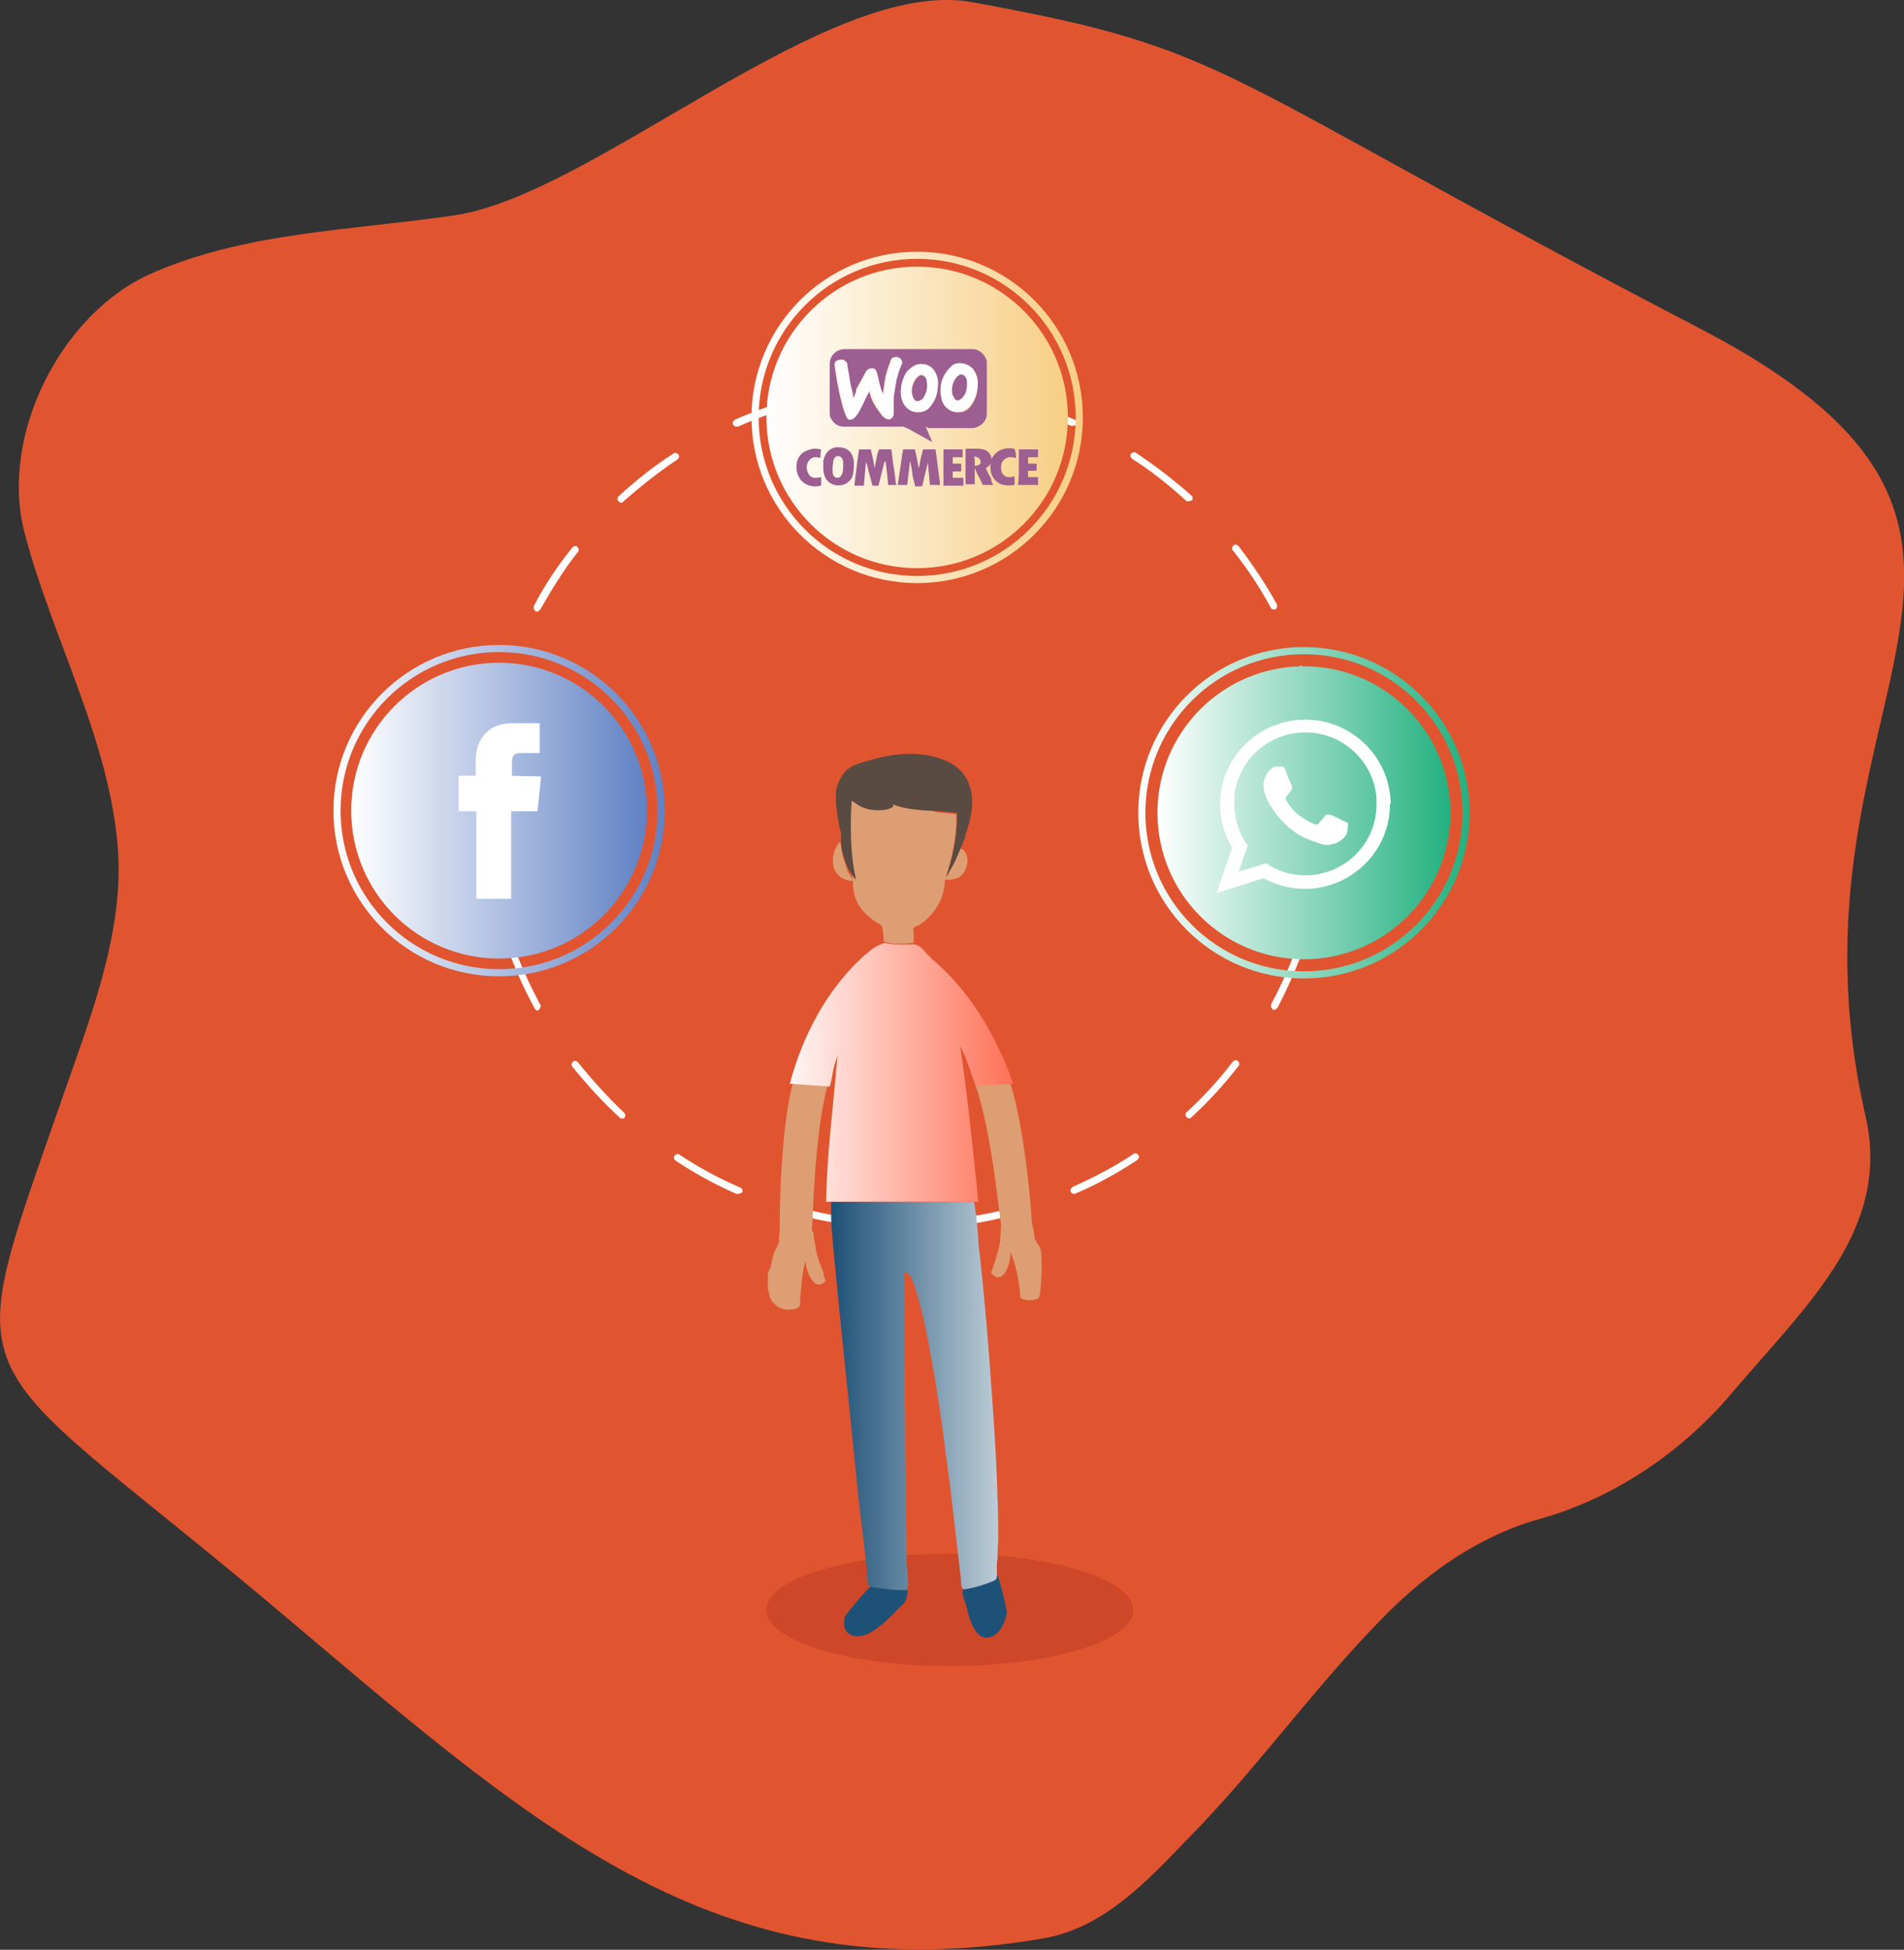 <?xml version="1.0" encoding="utf-8"?>
<!-- Generator: Adobe Illustrator 21.0.2, SVG Export Plug-In . SVG Version: 6.00 Build 0)  -->
<svg version="1.1" id="Layer_1" xmlns="http://www.w3.org/2000/svg" xmlns:xlink="http://www.w3.org/1999/xlink" x="0px" y="0px"
	 viewBox="0 0 267.8 274.2" style="enable-background:new 0 0 267.8 274.2;" xml:space="preserve">
<rect x="0" y="0" width="267.8" height="274.2" fill="#333333" stroke="none"/>
<style type="text/css">
	.st0{fill:#E05530;}
	.st1{opacity:0.5;fill:#BA3A20;enable-background:new    ;}
	.st2{fill:#FFFFFF;}
	.st3{fill:#DD9E73;}
	.st4{fill:none;stroke:url(#XMLID_4_);stroke-miterlimit:10;}
	.st5{fill:url(#XMLID_5_);}
	.st6{fill:none;stroke:url(#XMLID_6_);stroke-miterlimit:10;}
	.st7{fill:url(#XMLID_7_);}
	.st8{fill:none;stroke:url(#SVGID_1_);stroke-miterlimit:10;}
	.st9{fill:url(#SVGID_2_);}
	.st10{fill:#9D5E91;}
	.st11{fill:#FEFEFE;}
	.st12{fill:#1E5177;}
	.st13{fill:url(#SVGID_3_);}
	.st14{fill:#594A42;}
	.st15{fill:none;}
	.st16{fill:url(#SVGID_4_);}
</style>
<g>
	<path class="st0" d="M195.1,226.9c6-6,13.2-11,21.5-13.3c10-2.8,19.6-9,26.9-17.6c10.7-12.6,22.5-23.1,18.9-39
		c-13.5-58.9,33.2-81.4-23.3-110.8c-69.9-36.4-65-39.1-102.4-45.9c-20.3-3.7-53.2,27.2-72.9,30c-14.2,2.1-29.3,2.3-42.6,8.2
		C8.6,44.1-0.2,61.3,3.5,75.1c3.9,14.8,12,29.1,13.1,44.5c0.8,11.9-4.1,24-7.9,35c-15.1,43.4-14.2,34,32.7,73.8
		c35.5,30,60.5,51.9,105.3,44.2c9.4-1.6,15.8-9.4,22.2-15.9C178,247.1,185.8,236.2,195.1,226.9z"/>
	<ellipse class="st1" cx="133.6" cy="226.4" rx="25.8" ry="7.9"/>
	<g>
		<path class="st2" d="M122.6,172.6C122.6,172.6,122.5,172.6,122.6,172.6c-3.3-0.3-6.6-0.8-9.7-1.6c-0.3-0.1-0.4-0.3-0.4-0.6
			c0.1-0.3,0.3-0.4,0.6-0.4c3.1,0.8,6.3,1.3,9.5,1.6c0.3,0,0.5,0.3,0.5,0.5C123,172.4,122.8,172.6,122.6,172.6z M132.3,172.6
			c-0.3,0-0.5-0.2-0.5-0.5s0.2-0.5,0.5-0.5c3.2-0.3,6.4-0.8,9.5-1.6c0.3-0.1,0.5,0.1,0.6,0.4c0.1,0.3-0.1,0.5-0.4,0.6
			C138.8,171.8,135.6,172.4,132.3,172.6L132.3,172.6z M103.8,167.9c-0.1,0-0.1,0-0.2,0c-3-1.3-5.9-2.9-8.6-4.7
			c-0.2-0.2-0.3-0.5-0.1-0.7c0.2-0.2,0.5-0.3,0.7-0.1c2.7,1.8,5.5,3.3,8.5,4.6c0.3,0.1,0.4,0.4,0.3,0.7
			C104.1,167.8,104,167.9,103.8,167.9z M151.1,167.9c-0.2,0-0.4-0.1-0.5-0.3c-0.1-0.3,0-0.5,0.3-0.7c2.9-1.3,5.8-2.8,8.5-4.6
			c0.2-0.2,0.5-0.1,0.7,0.1c0.2,0.2,0.1,0.5-0.1,0.7c-2.7,1.8-5.6,3.4-8.6,4.7C151.2,167.9,151.1,167.9,151.1,167.9z M87.5,157.3
			c-0.1,0-0.2,0-0.3-0.1c-2.4-2.2-4.6-4.6-6.7-7.2c-0.2-0.2-0.1-0.5,0.1-0.7s0.5-0.1,0.7,0.1c2,2.5,4.2,4.9,6.5,7.1
			c0.2,0.2,0.2,0.5,0,0.7C87.8,157.3,87.7,157.3,87.5,157.3z M167.3,157.3c-0.1,0-0.3-0.1-0.4-0.2c-0.2-0.2-0.2-0.5,0-0.7
			c2.4-2.2,4.6-4.6,6.5-7.1c0.2-0.2,0.5-0.3,0.7-0.1s0.3,0.5,0.1,0.7c-2,2.6-4.2,5-6.6,7.2C167.5,157.2,167.4,157.3,167.3,157.3z
			 M75.6,142.1c-0.2,0-0.3-0.1-0.4-0.3c-1.6-2.9-2.9-5.9-4-9c-0.1-0.3,0-0.5,0.3-0.6s0.5,0,0.6,0.3c1,3,2.4,6,3.9,8.8
			c0.1,0.2,0,0.5-0.2,0.7C75.8,142,75.7,142.1,75.6,142.1z M179.2,142c-0.1,0-0.2,0-0.2-0.1c-0.2-0.1-0.3-0.4-0.2-0.7
			c1.5-2.8,2.8-5.8,3.9-8.8c0.1-0.3,0.4-0.4,0.6-0.3c0.3,0.1,0.4,0.4,0.3,0.6c-1.1,3.1-2.4,6.1-3.9,9
			C179.5,141.9,179.4,142,179.2,142z M69.3,123.7c-0.2,0-0.5-0.2-0.5-0.4c-0.5-3.2-0.8-6.5-0.8-9.8c0-0.3,0.2-0.5,0.5-0.5
			s0.5,0.2,0.5,0.5c0,3.2,0.3,6.5,0.8,9.6C69.8,123.4,69.6,123.7,69.3,123.7L69.3,123.7z M185.5,123.6
			C185.4,123.6,185.4,123.6,185.5,123.6c-0.4-0.1-0.5-0.3-0.5-0.6c0.5-3.2,0.8-6.4,0.8-9.6v-0.2c0-0.3,0.2-0.5,0.5-0.5
			s0.5,0.2,0.5,0.5v0.2c0,3.3-0.3,6.6-0.8,9.8C185.9,123.5,185.7,123.6,185.5,123.6z M69.2,104.4L69.2,104.4
			c-0.4-0.1-0.5-0.3-0.5-0.6c0.5-3.2,1.3-6.4,2.4-9.5c0.1-0.3,0.4-0.4,0.6-0.3c0.3,0.1,0.4,0.4,0.3,0.6c-1,3-1.8,6.2-2.3,9.4
			C69.7,104.2,69.5,104.4,69.2,104.4z M185.4,104c-0.2,0-0.5-0.2-0.5-0.4c-0.5-3.2-1.3-6.3-2.4-9.3c-0.1-0.3,0-0.5,0.3-0.6
			s0.5,0,0.6,0.3c1.1,3.1,1.9,6.3,2.4,9.5C186,103.7,185.8,104,185.4,104C185.5,104,185.5,104,185.4,104z M75.5,86
			c-0.1,0-0.2,0-0.2-0.1c-0.2-0.1-0.3-0.4-0.2-0.7c1.5-2.9,3.3-5.6,5.4-8.2c0.2-0.2,0.5-0.3,0.7-0.1c0.2,0.2,0.3,0.5,0.1,0.7
			c-2,2.5-3.7,5.3-5.3,8.1C75.8,85.9,75.7,86,75.5,86z M179.1,85.7c-0.2,0-0.3-0.1-0.4-0.3c-1.5-2.8-3.3-5.5-5.3-8
			c-0.2-0.2-0.1-0.5,0.1-0.7c0.2-0.2,0.5-0.1,0.7,0.1c2,2.6,3.8,5.3,5.4,8.2c0.1,0.2,0,0.5-0.2,0.7
			C179.2,85.7,179.2,85.7,179.1,85.7z M87.4,70.7c-0.1,0-0.3-0.1-0.4-0.2c-0.2-0.2-0.2-0.5,0-0.7c2.4-2.2,5-4.3,7.7-6
			c0.2-0.2,0.5-0.1,0.7,0.1s0.1,0.5-0.1,0.7c-2.7,1.8-5.2,3.8-7.6,5.9C87.6,70.7,87.5,70.7,87.4,70.7z M167.1,70.5
			c-0.1,0-0.2,0-0.3-0.1c-2.4-2.2-4.9-4.2-7.6-5.9c-0.2-0.2-0.3-0.5-0.1-0.7s0.5-0.3,0.7-0.1c2.7,1.8,5.3,3.8,7.8,6
			c0.2,0.2,0.2,0.5,0,0.7C167.4,70.4,167.3,70.5,167.1,70.5z M103.6,60c-0.2,0-0.4-0.1-0.5-0.3c-0.1-0.3,0-0.5,0.3-0.7
			c3-1.3,6.1-2.4,9.3-3.2c0.3-0.1,0.5,0.1,0.6,0.4c0.1,0.3-0.1,0.5-0.4,0.6c-3.1,0.8-6.2,1.9-9.1,3.2C103.7,60,103.6,60,103.6,60z
			 M150.9,59.9c-0.1,0-0.1,0-0.2,0c-2.9-1.3-6-2.3-9.1-3.1c-0.3-0.1-0.4-0.3-0.4-0.6c0.1-0.3,0.3-0.4,0.6-0.4
			c3.2,0.8,6.3,1.9,9.3,3.2c0.3,0.1,0.4,0.4,0.3,0.7C151.2,59.8,151.1,59.9,150.9,59.9z M122.3,55.2c-0.3,0-0.5-0.2-0.5-0.5
			s0.2-0.5,0.5-0.5c3.2-0.3,6.6-0.3,9.8,0c0.3,0,0.5,0.3,0.5,0.5s-0.3,0.5-0.5,0.5C128.8,55,125.6,55,122.3,55.2
			C122.4,55.2,122.3,55.2,122.3,55.2z"/>
	</g>
	<path class="st3" d="M114.7,175.2C114.7,175.2,114.6,175.2,114.7,175.2C114.6,175.2,114.7,175.2,114.7,175.2
		c-0.1-0.6-0.3-1.3-0.3-2c-0.3,0-0.4,0-0.8,0c-1.4-0.1-2.8-0.2-3.6-0.2c0,0.8-0.2,1.6-0.1,2.4c0,0.1,0,0.3,0,0.4l0,0
		c-0.3,0.3-0.5,0.8-0.7,1.1c-0.3,0.6-0.8,1.2-1.1,1.9c-0.3,0.6,0.1,3,0.1,3.3c0.1,0.9,1.3,1.9,1.8,1.9c0.8,0.4,2.4,0.1,2.5-0.4
		c0,0,0.2-4.8,0.9-6.6l0,0c-0.4,1.2,1.2,5.1,2.7,3.1C116.2,180.2,114.7,176.6,114.7,175.2z"/>
	<g>
		
			<linearGradient id="XMLID_4_" gradientUnits="userSpaceOnUse" x1="46.832" y1="162" x2="93.497" y2="162" gradientTransform="matrix(1 0 0 -1 0 276)">
			<stop  offset="0" style="stop-color:#FFFFFF"/>
			<stop  offset="1" style="stop-color:#6081C4"/>
		</linearGradient>
		<circle id="XMLID_1_" class="st4" cx="70.2" cy="114" r="22.8"/>
		<g>
			
				<linearGradient id="XMLID_5_" gradientUnits="userSpaceOnUse" x1="49.328" y1="162" x2="91.001" y2="162" gradientTransform="matrix(1 0 0 -1 0 276)">
				<stop  offset="0" style="stop-color:#FFFFFF"/>
				<stop  offset="1" style="stop-color:#6081C4"/>
			</linearGradient>
			<circle id="XMLID_21_" class="st5" cx="70.2" cy="114" r="20.8"/>
			<path id="XMLID_19_" class="st2" d="M72,109.1v-2c0-1,0.6-1.2,1.1-1.2c0.4,0,2.8,0,2.8,0v-4.2h-3.8c-4.2,0-5.2,3.2-5.2,5.2v2.2
				h-2.4v3v2H67c0,5.6,0,12.3,0,12.3h4.9c0,0,0-6.8,0-12.3h3.7l0.2-1.9l0.3-3L72,109.1L72,109.1z"/>
		</g>
	</g>
	<g>
		
			<linearGradient id="XMLID_6_" gradientUnits="userSpaceOnUse" x1="160.034" y1="161.7" x2="206.697" y2="161.7" gradientTransform="matrix(1 0 0 -1 0 276)">
			<stop  offset="0" style="stop-color:#FFFFFF"/>
			<stop  offset="1" style="stop-color:#23B180"/>
		</linearGradient>
		<circle id="XMLID_2_" class="st6" cx="183.4" cy="114.3" r="22.8"/>
		<g>
			
				<linearGradient id="XMLID_7_" gradientUnits="userSpaceOnUse" x1="162.743" y1="161.7" x2="203.988" y2="161.7" gradientTransform="matrix(1 0 0 -1 0 276)">
				<stop  offset="0" style="stop-color:#FFFFFF"/>
				<stop  offset="1" style="stop-color:#23B180"/>
			</linearGradient>
			<circle id="XMLID_36_" class="st7" cx="183.4" cy="114.3" r="20.6"/>
			<g>
				<path class="st2" d="M195.6,112.8c-0.2-6.4-5.5-11.6-12-11.6c-6.4,0-11.7,5-12,11.4c0,0.2,0,0.3,0,0.5c0,2.2,0.6,4.3,1.7,6.1
					l-2.2,6.4l6.6-2.1c1.7,0.9,3.7,1.5,5.8,1.5c6.6,0,12-5.3,12-11.9C195.6,113,195.6,112.9,195.6,112.8z M183.6,123.1
					c-2,0-4-0.6-5.5-1.7l-3.9,1.2l1.3-3.7c-1.2-1.6-1.9-3.7-1.9-5.9c0-0.3,0-0.7,0-1c0.5-5.1,4.8-9,10-9c5.3,0,9.6,4.1,10,9.2
					c0,0.3,0,0.5,0,0.8C193.7,118.6,189.1,123.1,183.6,123.1z"/>
				<path id="XMLID_32_" class="st2" d="M189.1,115.5c-0.3-0.1-1.7-0.9-2-0.9c-0.3-0.1-0.5-0.1-0.7,0.1c-0.2,0.3-0.8,0.9-0.9,1.1
					c-0.2,0.2-0.3,0.2-0.6,0.1s-1.2-0.5-2.4-1.4c-0.9-0.8-1.5-1.7-1.6-2c-0.2-0.3,0-0.4,0.1-0.6c0.1-0.1,0.3-0.3,0.4-0.5l0.1-0.1
					c0.1-0.1,0.1-0.2,0.2-0.3c0.1-0.2,0-0.4,0-0.5c-0.1-0.1-0.7-1.6-0.9-2.2s-0.5-0.5-0.7-0.5s-0.4,0-0.6,0c-0.2,0-0.5,0.1-0.8,0.4
					s-1,1-1,2.4c0,0.3,0.1,0.7,0.2,1c0.3,1,0.9,1.9,1,2c0.1,0.2,2,3.2,5,4.4c3,1.2,3,0.8,3.5,0.7c0.5,0,1.7-0.7,2-1.4
					c0.2-0.7,0.2-1.3,0.2-1.4C189.6,115.7,189.4,115.6,189.1,115.5z"/>
			</g>
		</g>
	</g>
	<g>
		
			<linearGradient id="SVGID_1_" gradientUnits="userSpaceOnUse" x1="105.7" y1="217.3" x2="152.364" y2="217.3" gradientTransform="matrix(1 0 0 -1 0 276)">
			<stop  offset="0" style="stop-color:#FFFFFF"/>
			<stop  offset="1" style="stop-color:#F7CE84"/>
		</linearGradient>
		<circle class="st8" cx="129" cy="58.7" r="22.8"/>
		
			<linearGradient id="SVGID_2_" gradientUnits="userSpaceOnUse" x1="107.862" y1="217.3" x2="150.177" y2="217.3" gradientTransform="matrix(1 0 0 -1 0 276)">
			<stop  offset="0" style="stop-color:#FFFFFF"/>
			<stop  offset="1" style="stop-color:#F7CE84"/>
		</linearGradient>
		<circle class="st9" cx="129" cy="58.7" r="21.2"/>
		<g>
			<g>
				<path class="st10" d="M126.2,68.2C126.1,68.2,126.1,68.2,126.2,68.2c-0.5,0-0.9,0-1.2,0c-0.1,0-0.1,0-0.1-0.1
					c0-0.4-0.1-0.9-0.1-1.3c-0.1-0.5-0.1-1-0.2-1.5c0-0.2,0-0.3-0.1-0.5c0,0.1,0,0.1-0.1,0.2c-0.3,1-0.5,2.1-0.8,3.1c0,0,0,0,0,0.1
					c0,0,0,0.1-0.1,0.1h-0.1c-0.2,0-0.4,0-0.6,0c-0.1,0-0.1,0-0.1-0.1c-0.2-0.6-0.3-1.2-0.5-1.8c-0.1-0.5-0.2-1-0.4-1.4v-0.1
					c-0.1,1.1-0.2,2.3-0.3,3.4c-0.4,0-0.8,0-1.3,0c0-0.1,0-0.3,0-0.4c0.1-0.5,0.1-1,0.2-1.5s0.1-1.1,0.2-1.6s0.1-0.9,0.2-1.4
					c0-0.2,0-0.2,0.2-0.2c0.5,0,1,0,1.4,0c0.1,0,0.1,0,0.1,0.1c0.2,0.8,0.4,1.7,0.5,2.5v0.1c0.1-0.3,0.1-0.7,0.2-1
					c0.1-0.6,0.2-1.1,0.4-1.6c0-0.1,0-0.1,0.1-0.1c0.5,0,1.1,0,1.6,0c0.1,0,0.1,0,0.1,0.1c0,0.3,0.1,0.7,0.1,1
					c0.1,0.5,0.1,0.9,0.2,1.4c0.1,0.4,0.1,0.9,0.2,1.3c0,0.4,0.1,0.7,0.1,1.1C126.1,68.1,126.2,68.2,126.2,68.2z"/>
				<path class="st10" d="M128,64.8c-0.1,0.6-0.1,1.1-0.2,1.7s-0.1,1.1-0.2,1.7c-0.4,0-0.8,0-1.3,0c0-0.1,0-0.2,0-0.2
					c0.1-0.7,0.2-1.3,0.3-2c0.1-0.7,0.2-1.4,0.3-2.1c0-0.2,0.1-0.4,0.1-0.6c0-0.1,0-0.1,0.1-0.1c0.5,0,1,0,1.5,0
					c0.1,0,0.1,0,0.1,0.1c0.2,0.9,0.4,1.7,0.5,2.6c0,0,0,0,0,0.1c0-0.1,0-0.3,0.1-0.4c0.1-0.8,0.3-1.5,0.5-2.3c0-0.1,0-0.1,0.1-0.1
					c0.5,0,1.1,0,1.6,0c0.1,0,0.1,0,0.1,0.1c0.1,0.8,0.2,1.6,0.3,2.3c0.1,0.8,0.2,1.5,0.3,2.3c0,0.1,0,0.2,0,0.3c0,0,0,0-0.1,0
					c-0.4,0-0.8,0-1.2,0c-0.1,0-0.1,0-0.1-0.1c-0.1-0.6-0.1-1.3-0.2-1.9c0-0.4-0.1-0.9-0.1-1.3l0,0c0,0,0,0,0,0.1
					c-0.2,1-0.5,2-0.7,3c0,0.1,0,0.2-0.1,0.3c0,0,0,0.1-0.1,0.1c-0.3,0-0.5,0-0.8,0c-0.1,0-0.1,0-0.1-0.1c-0.1-0.4-0.2-0.8-0.3-1.2
					C128.3,66.3,128.2,65.6,128,64.8C128,64.9,128,64.9,128,64.8z"/>
				<path class="st10" d="M120.1,65.6c0,0.5-0.1,1-0.2,1.4c-0.1,0.3-0.3,0.5-0.5,0.7c-0.3,0.3-0.6,0.4-0.9,0.5
					c-0.5,0.1-0.9,0.1-1.4-0.1s-0.9-0.6-1.1-1.1c-0.1-0.3-0.2-0.7-0.2-1.1s0-0.7,0-1.1c0.1-0.4,0.2-0.7,0.4-1
					c0.3-0.5,0.8-0.8,1.4-0.9c0.4,0,0.8,0,1.1,0.1c0.6,0.2,1,0.6,1.2,1.1c0.1,0.3,0.2,0.6,0.2,0.9C120.1,65.4,120.1,65.6,120.1,65.6
					z M117.1,65.8c0,0.1,0,0.3,0,0.4c0,0.2,0,0.4,0.1,0.6s0.3,0.4,0.5,0.4c0.3,0,0.5-0.1,0.6-0.3c0.1-0.1,0.1-0.2,0.2-0.4
					c0.1-0.4,0.1-0.8,0.1-1.2c0-0.2,0-0.5-0.1-0.7c0-0.1-0.1-0.2-0.2-0.3c-0.2-0.2-0.7-0.3-0.9,0.1c-0.1,0.1-0.1,0.2-0.2,0.4
					C117.2,65.1,117.1,65.5,117.1,65.8z"/>
				<path class="st10" d="M139.7,68.2c-0.5,0-0.9,0-1.4,0c-0.1,0-0.1,0-0.1-0.1c-0.2-0.3-0.3-0.7-0.5-1c-0.2-0.4-0.4-0.7-0.5-1.1
					c0,0,0-0.1-0.1-0.1c0,0.1,0,0.1,0,0.1c0,0.7,0,1.3,0,2c0,0.1,0,0.1-0.1,0.1c-0.4,0-0.8,0-1.1,0c-0.1,0-0.1,0-0.1-0.1
					c0-0.6,0-1.2,0-1.8c0-1,0-2,0-3c0-0.1,0-0.1,0.1-0.1c0.5,0,1,0,1.6,0c0.4,0,0.8,0.1,1.1,0.2c0.2,0.1,0.3,0.2,0.4,0.3
					c0.6,0.5,0.6,1.4,0.1,1.9c-0.1,0.1-0.2,0.2-0.4,0.3c-0.1,0-0.1,0,0,0.1c0.2,0.5,0.4,0.9,0.7,1.4
					C139.4,67.6,139.5,67.9,139.7,68.2C139.7,68.1,139.7,68.2,139.7,68.2z M137.1,64.8c0,0.1,0,0.2,0,0.4c0,0.1,0,0.1,0,0.2v0.1
					c0.2,0,0.3,0,0.5-0.1c0.3-0.1,0.4-0.3,0.3-0.6c0-0.2-0.2-0.4-0.4-0.5c-0.1,0-0.3-0.1-0.4-0.1c-0.1,0-0.1,0-0.1,0.1
					C137.1,64.4,137.1,64.6,137.1,64.8z"/>
				<path class="st10" d="M132.7,65.7c0-0.8,0-1.6,0-2.4c0-0.1,0-0.1,0.1-0.1c0.8,0,1.7,0,2.5,0c0.1,0,0.1,0,0.1,0.1
					c0,0.3,0,0.6,0,0.9c0,0.1,0,0.1-0.1,0.1c-0.4,0-0.8,0-1.2,0c-0.1,0-0.1,0-0.1,0.1c0,0.2,0,0.5,0,0.7c0,0.1,0,0.1,0.1,0.1
					c0.3,0,0.7,0,1,0c0.1,0,0.1,0,0.1,0.1c0,0.3,0,0.6,0,0.9c0,0.1,0,0.1-0.1,0.1c-0.3,0-0.7,0-1,0c-0.1,0-0.1,0-0.1,0.1
					c0,0.2,0,0.5,0,0.7c0,0.1,0,0.1,0.1,0.1c0.4,0,0.8,0,1.2,0c0,0,0,0,0.1,0c0,0,0.1,0,0.1,0.1s0,0.2,0,0.2c0,0.2,0,0.5,0,0.7
					c0,0.1,0,0.1-0.1,0.1c-0.9,0-1.7,0-2.6,0c-0.1,0-0.1,0-0.1-0.1C132.7,67.3,132.7,66.5,132.7,65.7L132.7,65.7z"/>
				<path class="st10" d="M143.3,65.7c0-0.8,0-1.6,0-2.4c0,0,0,0,0-0.1l0,0c0,0,0,0,0.1,0c0.8,0,1.7,0,2.5,0l0,0
					c0.1,0,0.1,0,0.1,0.1c0,0.2,0,0.5,0,0.7c0,0.1,0,0.1,0,0.2s0,0.1-0.1,0.1c-0.4,0-0.8,0-1.2,0c-0.2,0-0.1,0-0.1,0.1
					c0,0.2,0,0.5,0,0.7c0,0.1,0,0.1,0.1,0.1c0.3,0,0.7,0,1,0c0.1,0,0.1,0,0.1,0.1c0,0.3,0,0.5,0,0.8c0,0.1,0,0.1-0.1,0.1
					c-0.3,0-0.7,0-1,0c-0.1,0-0.1,0-0.1,0.1c0,0.2,0,0.5,0,0.7c0,0.1,0,0.1,0.1,0.1c0.4,0,0.8,0,1.2,0c0,0,0,0,0.1,0l0,0
					c0,0,0,0,0,0.1c0,0.3,0,0.6,0,0.9c0,0.1,0,0.1-0.1,0.1c-0.9,0-1.7,0-2.6,0c-0.1,0-0.1,0-0.1-0.1
					C143.3,67.3,143.3,66.5,143.3,65.7L143.3,65.7z"/>
				<path class="st10" d="M142.9,64.4c-0.2,0-0.3-0.1-0.5-0.1s-0.3,0-0.5,0c-0.4,0.1-0.7,0.3-0.9,0.6c-0.2,0.3-0.2,0.7-0.2,1
					s0.1,0.5,0.2,0.7c0.2,0.3,0.5,0.5,0.9,0.5c0.2,0,0.5,0,0.7-0.1h0.1l0,0c0,0.4,0,0.7,0,1.1c0,0.1,0,0.1-0.1,0.1
					c-0.6,0.1-1.2,0.1-1.8-0.1c-0.7-0.3-1.2-0.9-1.4-1.6c-0.1-0.4-0.1-0.8-0.1-1.2c0.1-1.2,1-2,2-2.2c0.4-0.1,0.8-0.1,1.3,0
					c0,0,0.1,0,0.1,0.1C142.9,63.6,142.9,64,142.9,64.4z"/>
				<path class="st10" d="M115.4,64.4c-0.2,0-0.3-0.1-0.4-0.1c-0.2,0-0.3,0-0.5,0c-0.4,0.1-0.6,0.3-0.8,0.6
					c-0.2,0.3-0.3,0.7-0.2,1.1c0,0.2,0.1,0.4,0.2,0.6c0.2,0.4,0.5,0.6,1,0.6c0.2,0,0.5,0,0.7-0.1h0.1c0,0,0,0,0,0.1c0,0.3,0,0.7,0,1
					c0,0,0,0.1-0.1,0.1c-0.8,0.2-1.5,0.1-2.2-0.3c-0.6-0.4-0.9-0.9-1.1-1.6c-0.1-0.5-0.1-1,0-1.5c0.2-0.6,0.5-1.1,1.1-1.4
					c0.4-0.2,0.7-0.3,1.2-0.4c0.3,0,0.7,0,1,0.1c0,0,0.1,0,0.1,0.1C115.4,63.6,115.4,64,115.4,64.4
					C115.4,64.3,115.4,64.3,115.4,64.4z"/>
			</g>
			<g>
				<path class="st10" d="M130.2,60c0.3,0.7,0.6,1.4,0.9,2.1c-0.1,0-0.1,0-0.1,0c-0.9-0.5-1.8-1-2.7-1.5c-0.3-0.2-0.7-0.4-1-0.5
					c-0.1,0-0.2-0.1-0.2-0.1c-2.1,0-4.2,0-6.3,0c-0.7,0-1.4,0-2.1,0c-0.8,0-1.4-0.4-1.8-1.1c-0.2-0.3-0.2-0.6-0.2-1
					c0-2.2,0-4.5,0-6.7c0-0.4,0.1-0.8,0.3-1.1c0.4-0.6,0.9-0.9,1.6-1c0.2,0,0.3,0,0.5,0c5.8,0,11.7,0,17.5,0c0.3,0,0.7,0,1,0.2
					c0.6,0.3,1,0.8,1.2,1.5c0,0.2,0,0.3,0,0.5c0,2.1,0,4.1,0,6.2c0,0.2,0,0.4,0,0.6c0,0.7-0.3,1.3-0.9,1.7c-0.3,0.2-0.7,0.4-1.2,0.4
					c-2.1,0-4.2,0-6.2,0C130.3,60,130.3,60,130.2,60z M120,56L120,56c-0.1-0.2-0.1-0.3-0.2-0.5c-0.2-0.8-0.3-1.5-0.5-2.3
					c-0.1-0.6-0.2-1.1-0.3-1.7c0-0.2,0-0.3-0.1-0.5s-0.2-0.4-0.5-0.4c-0.1,0-0.2,0-0.3,0c-0.6,0-0.8,0.5-0.7,0.9
					c0.1,0.7,0.2,1.4,0.3,2c0.2,1.1,0.4,2.1,0.7,3.2c0.1,0.5,0.3,1.1,0.5,1.6c0.1,0.2,0.2,0.4,0.3,0.6c0.1,0.1,0.3,0.2,0.4,0.1
					c0.1,0,0.2-0.1,0.3-0.2c0.1-0.1,0.2-0.3,0.4-0.4c0.3-0.4,0.5-0.8,0.7-1.2c0.4-0.7,0.7-1.4,1.1-2.2c0,0,0-0.1,0.1-0.1
					c0,0.1,0.1,0.2,0.1,0.3c0.2,0.8,0.5,1.5,1,2.2c0.3,0.4,0.6,0.9,0.9,1.2c0.1,0.1,0.3,0.2,0.4,0.3c0.3,0.1,0.7,0,0.8-0.3
					c0.1-0.2,0.1-0.3,0.1-0.5c0-0.5,0-0.9,0-1.4s0.1-1,0.1-1.5c0.1-0.6,0.2-1.2,0.3-1.8c0.1-0.7,0.3-1.4,0.7-2.1
					c0.1-0.1,0.1-0.2,0.1-0.3c0-0.4-0.3-0.7-0.7-0.8c-0.3,0-0.6,0.1-0.7,0.4c-0.1,0.1-0.1,0.2-0.1,0.3c-0.3,0.7-0.5,1.4-0.7,2.2
					c-0.1,0.7-0.2,1.4-0.3,2.1c0,0.1,0,0.3-0.1,0.4c-0.1-0.3-0.2-0.5-0.3-0.7c-0.2-0.8-0.4-1.5-0.6-2.3c0-0.2-0.1-0.3-0.2-0.5
					c-0.1-0.1-0.2-0.2-0.4-0.3c-0.2,0-0.4,0-0.6,0.2c-0.1,0.1-0.2,0.2-0.3,0.4c-0.4,0.8-0.9,1.6-1.3,2.4
					C120.5,55.1,120.2,55.6,120,56z M137.5,54.2c0-0.7-0.1-1.1-0.2-1.6c-0.2-0.4-0.4-0.8-0.8-1c-0.3-0.2-0.7-0.4-1.1-0.4
					c-0.5-0.1-1,0.1-1.4,0.3c-0.3,0.2-0.6,0.5-0.8,0.9c-0.7,1.1-1,2.4-0.7,3.7c0.1,0.4,0.3,0.9,0.6,1.2c0.7,0.7,1.5,0.8,2.4,0.6
					c0.5-0.2,0.9-0.5,1.2-1C137.3,56,137.5,55.1,137.5,54.2z M126.7,55.1c0,0.4,0,0.8,0.2,1.2c0.1,0.4,0.3,0.7,0.6,1
					c0.6,0.6,1.3,0.8,2.2,0.6c0.5-0.1,0.9-0.4,1.2-0.8c0.7-0.8,1-1.8,1-2.9c0-0.5,0-1-0.2-1.5c-0.2-0.4-0.4-0.8-0.8-1.1
					c-0.3-0.2-0.7-0.4-1.1-0.4c-0.6-0.1-1.1,0.1-1.6,0.5c-0.4,0.3-0.7,0.8-1,1.2C126.9,53.6,126.7,54.3,126.7,55.1z"/>
				<path class="st11" d="M120,56c0.2-0.4,0.4-0.8,0.6-1.2c0.4-0.8,0.9-1.6,1.3-2.4c0.1-0.1,0.2-0.3,0.3-0.4
					c0.2-0.2,0.4-0.2,0.6-0.2s0.3,0.1,0.4,0.3c0.1,0.1,0.1,0.3,0.2,0.5c0.2,0.8,0.3,1.5,0.6,2.3c0.1,0.2,0.2,0.5,0.3,0.7
					c0-0.1,0-0.3,0.1-0.4c0.1-0.7,0.2-1.4,0.3-2.1c0.2-0.8,0.4-1.5,0.7-2.2c0-0.1,0.1-0.2,0.1-0.3c0.2-0.3,0.4-0.4,0.7-0.4
					c0.4,0.1,0.7,0.4,0.7,0.8c0,0.1,0,0.2-0.1,0.3c-0.3,0.7-0.5,1.4-0.7,2.1c-0.1,0.6-0.2,1.2-0.3,1.8c-0.1,0.5-0.1,1-0.1,1.5
					s0,0.9,0,1.4c0,0.2,0,0.3-0.1,0.5c-0.2,0.3-0.5,0.5-0.8,0.3c-0.2-0.1-0.3-0.2-0.4-0.3c-0.4-0.4-0.7-0.8-0.9-1.2
					c-0.4-0.7-0.7-1.5-1-2.2c0-0.1-0.1-0.2-0.1-0.3l-0.1,0.1c-0.4,0.7-0.7,1.4-1.1,2.2c-0.2,0.4-0.4,0.8-0.7,1.2
					c-0.1,0.1-0.2,0.3-0.4,0.4c-0.1,0.1-0.2,0.2-0.3,0.2c-0.2,0-0.3,0-0.4-0.1c-0.2-0.2-0.3-0.3-0.3-0.6c-0.2-0.5-0.3-1-0.5-1.6
					c-0.3-1.1-0.5-2.1-0.7-3.2c-0.1-0.7-0.2-1.4-0.3-2c-0.1-0.4,0.1-0.8,0.7-0.9c0.1,0,0.2,0,0.3,0c0.2,0.1,0.4,0.2,0.5,0.4
					s0.1,0.3,0.1,0.5c0.1,0.6,0.2,1.1,0.3,1.7c0.1,0.8,0.3,1.6,0.5,2.3C119.9,55.6,120,55.8,120,56L120,56z"/>
				<path class="st11" d="M137.5,54.2c0,0.9-0.3,1.8-0.9,2.6c-0.3,0.4-0.7,0.8-1.2,1c-0.9,0.3-1.7,0.1-2.4-0.6
					c-0.3-0.3-0.5-0.7-0.6-1.2c-0.3-1.3-0.1-2.6,0.7-3.7c0.2-0.3,0.5-0.6,0.8-0.9c0.4-0.3,0.9-0.4,1.4-0.3c0.4,0,0.8,0.2,1.1,0.4
					c0.4,0.3,0.6,0.6,0.8,1C137.5,53.1,137.6,53.6,137.5,54.2z M136,54.1c0-0.1,0-0.3,0-0.4c0-0.3-0.1-0.6-0.3-0.8s-0.4-0.3-0.7-0.2
					c-0.2,0.1-0.3,0.2-0.4,0.3c-0.1,0.1-0.2,0.3-0.3,0.4c-0.4,0.7-0.5,1.4-0.3,2.2c0.1,0.2,0.1,0.4,0.3,0.5c0.1,0.1,0.3,0.2,0.4,0.2
					c0.1,0,0.2,0,0.3-0.1c0.3-0.2,0.5-0.4,0.6-0.6C135.9,55.2,136,54.7,136,54.1z"/>
				<path class="st11" d="M126.7,55.1c0-0.8,0.2-1.5,0.5-2.2c0.2-0.5,0.5-0.9,1-1.2c0.5-0.4,1-0.5,1.6-0.5c0.4,0,0.8,0.2,1.1,0.4
					c0.4,0.3,0.6,0.6,0.8,1.1s0.3,1,0.2,1.5c0,1.1-0.4,2.1-1,2.9c-0.3,0.4-0.7,0.7-1.2,0.8c-0.8,0.2-1.6,0-2.2-0.6
					c-0.3-0.3-0.4-0.6-0.6-1C126.8,55.9,126.7,55.5,126.7,55.1z M130.4,54.2c0-0.3,0-0.6-0.2-0.9c-0.1-0.1-0.1-0.3-0.2-0.4
					c-0.2-0.2-0.4-0.3-0.7-0.2c-0.2,0.1-0.3,0.2-0.4,0.3c-0.2,0.3-0.4,0.5-0.5,0.8c-0.2,0.6-0.3,1.3-0.1,1.9
					c0.1,0.2,0.1,0.4,0.3,0.5c0.1,0.1,0.3,0.2,0.4,0.1c0.1,0,0.2-0.1,0.3-0.1c0.3-0.2,0.5-0.4,0.6-0.6
					C130.3,55.2,130.4,54.7,130.4,54.2z"/>
				<path class="st10" d="M136,54.1c0,0.5-0.1,1.1-0.4,1.5c-0.2,0.3-0.4,0.5-0.6,0.6c-0.1,0.1-0.2,0.1-0.3,0.1
					c-0.2,0-0.3-0.1-0.4-0.2c-0.1-0.2-0.2-0.4-0.3-0.5c-0.2-0.8-0.1-1.5,0.3-2.2c0.1-0.1,0.2-0.3,0.3-0.4c0.1-0.1,0.3-0.3,0.4-0.3
					c0.3-0.1,0.5,0,0.7,0.2s0.3,0.5,0.3,0.8C136,53.9,136,54,136,54.1z"/>
				<path class="st10" d="M130.4,54.2c0,0.5-0.1,1-0.4,1.5c-0.1,0.3-0.3,0.5-0.6,0.6c-0.1,0.1-0.2,0.1-0.3,0.1c-0.2,0-0.3,0-0.4-0.1
					c-0.1-0.1-0.2-0.3-0.3-0.5c-0.2-0.6-0.2-1.3,0.1-1.9c0.1-0.3,0.3-0.6,0.5-0.8c0.1-0.1,0.2-0.2,0.4-0.3s0.5,0,0.7,0.2
					c0.1,0.1,0.2,0.3,0.2,0.4C130.3,53.6,130.4,53.9,130.4,54.2z"/>
			</g>
		</g>
	</g>
	<g>
		<path class="st12" d="M127.3,221.8c-1.2,0.5-2.5,1-3.6,1.2c-0.5,0.1-0.9,0.1-1.3,0.1l0,0.1c-0.4,0.2-3.5,3.9-3.6,4.2
			c-0.1,0.6-0.1,1.1,0,1.5c0.4,1.3,1.9,1.5,3.4,0.8c2.2-1.2,3.2-2.6,4.9-4.2C127.9,224.7,127.7,222.2,127.3,221.8z"/>
		<path class="st12" d="M136.5,219.9c0.8,0.7,1.8,1.2,2.7,1.4c0.4,0.1,0.8,0.2,1.1,0.2l0,0.1c0.2,0.2,1.4,4.8,1.3,5.3
			c-0.1,0.7-0.4,1.4-0.7,1.9c-0.9,1.6-2.4,1.9-3.3,1c-1.4-1.5-1.3-3.1-2.1-5.2C135.1,223.6,136.2,220.5,136.5,219.9z"/>
		<linearGradient id="SVGID_3_" gradientUnits="userSpaceOnUse" x1="116.922" y1="196.369" x2="149.939" y2="196.369">
			<stop  offset="0" style="stop-color:#1E5177"/>
			<stop  offset="0.462" style="stop-color:#84A0B5"/>
			<stop  offset="1" style="stop-color:#FFFFFF"/>
		</linearGradient>
		<path class="st13" d="M137.3,170.9c-0.1-0.6-0.2-1.3-0.3-1.9c0,0-2.9,0-2.9,0h-0.5H132c0,0-1,0-1,0h-2.2h-4.3H123c0,0-6.1,0-6.1,0
			c0,0.6,0,1.3,0,1.9c0,1.5,0.2,3,0.3,4.5c0.3,3.1,0.6,6.2,0.9,9.3c0.4,3.9,0.8,7.8,1.2,11.7c0.4,3.9,0.8,7.9,1.2,11.8
			c0.3,3.2,0.7,6.4,1.1,9.6c0.1,1.2,0.3,2.4,0.4,3.6c0,0.4,0,1.4,0.2,1.6c0.2,0.2,1,0.3,1.3,0.3c1.3,0.2,2.8,0.4,4.1,0.3
			c0.3-1.2,0-2.5-0.1-3.7c0-0.7,0-1.3,0-2c0-1.6,0-3.3-0.1-4.9c0-4-0.1-8-0.1-12c0-4-0.1-7.9-0.1-11.9c0-2.8,0-5.5,0-8.3
			c0-0.1-0.1-1.7,0-1.8c1-0.4,1.7,2.9,1.9,3.4c0.9,3,1.4,6.1,2,9.2c0.7,3.9,1.3,7.9,1.8,11.9c0.5,3.7,1,7.5,1.4,11.3
			c0.3,2.3,0.5,4.5,0.8,6.8c0.1,0.5,0,1.2,0.2,1.6c0.1,0.3,0,0.2,0.3,0.3c0.2,0,0.5-0.1,0.7-0.1c1-0.2,2-0.5,3-0.9
			c0.3-0.1,0.6-0.2,0.8-0.4c0.2-0.4,0.1-1.1,0.1-1.6c0-0.4,0-0.8,0.1-1.2c0-0.9,0-1.8,0.1-2.6c0-2,0-4-0.1-6
			c-0.1-4.4-0.4-8.9-0.7-13.3c-0.3-4.3-0.6-8.6-1-12.9c-0.3-3.3-0.6-6.5-1-9.8C137.6,173.4,137.4,172.2,137.3,170.9z"/>
		<g>
			<path class="st3" d="M118.5,120.3c-0.1-0.6-0.2-1.2-0.3-1.8l-0.2,0c-1.5,2-1.2,5.4,2.2,5.4c-0.4-0.4-0.7-0.9-1-1.4
				C119,121.7,118.7,121,118.5,120.3z"/>
			<path class="st3" d="M135.1,119.3c-0.2,0.5-0.4,1-0.6,1.4c-0.3,0.6-0.6,1.3-1,1.9c-0.2,0.3-0.3,0.6-0.5,0.9
				c0.1-0.3,0.2-0.6,0.3-1c0.8-2.6,1.3-5.5,1.2-8c-0.1,0-0.1,0-0.2,0c-0.9-0.1-1.8-0.2-2.8-0.3c-0.1-1.2-0.3-2.3-0.8-2.4
				c-0.8-0.2-3.5-0.5-5.3-0.5s-4.3-0.7-4.8-0.3c-0.5,0.5-1.1,1.6-1.1,1.6c0,0.5-0.1,1.1-0.1,1.6c-0.2,3.2-0.1,6.5,0.6,9.5
				c-0.1,0.9,0,2.5,1,3.9c0.8,1.2,2.1,2,2.9,2.5c0.3,0.2,0.4,1.7,0.4,2.3c0.4,0.2,1.1,0.3,1.6,0.3c0.2,0,0.3,0,0.5,0
				c0.5,0,1.4,0,1.9-0.1c0.1,0,0.1,0,0.2,0c0-0.5,0-0.9,0-1.4c0-0.2-0.1-0.5,0-0.7c0.1-0.2,0.6-0.3,0.8-0.4c0.3-0.2,0.5-0.4,0.8-0.6
				c0.7-0.6,1.2-1.2,1.7-2c1-1.6,1.1-3.2,1.1-3.8c1.7,0.1,2.7-0.4,3.1-2.1C136.2,121.1,136.1,119.7,135.1,119.3z"/>
		</g>
		<path class="st14" d="M136.5,110.9c-0.4-1.5-1.3-2.8-3-3.7c-3.4-1.7-7.7-1.4-11.4-0.2c0,0-0.1,0-0.1,0c-2.4,0.7-3.4,1.1-4.3,3.7
			c-0.3,0.8-0.1,4,0.6,6.5c0,0.4,0,0.8,0,1.2c0,0.6,0.1,1.2,0.3,1.8c0.2,0.7,0.4,1.5,0.8,2.1c0.3,0.5,0.6,1,1,1.4c0,0,0,0,0,0
			c-0.7-3-0.8-6.4-0.7-9.5c0-0.5,0.1-1.1,0.1-1.6l0,0c0.3,0.2,0.6,0.4,0.9,0.6c2.3,1.5,6.1,0.4,4.6-0.2c2.7,1.2,6.2,0.9,9.1,1.3
			c0.1,0,0.1,0,0.2,0c0.1,2.5-0.4,5.4-1.2,8c-0.1,0.3-0.2,0.6-0.3,1c0.2-0.3,0.4-0.6,0.5-0.9c0.4-0.6,0.7-1.2,1-1.9
			c0.2-0.5,0.4-0.9,0.6-1.4c0.2-0.5,0.4-1,0.6-1.5l-0.1,0c0.4-1,0.7-2.1,0.9-3.2C136.8,113.3,136.8,112.1,136.5,110.9z"/>
		<path class="st3" d="M114.2,172.8c0.1,0,0.3-13.5,2.2-20.1l-4.9-0.3c-1.8,6.6-1.9,20.2-1.8,20.1c0,0.7-0.2,1.4-0.1,2.1
			c0,0.1-0.5,1.2-0.7,1.5c-0.3,0.6-1,4.9-0.9,5.1c0.1,0.9,1.3,1.9,1.8,1.9c0.8,0.4,2.4,0.1,2.5-0.4c0,0,0.2-4.8,0.9-6.6l0,0
			c-0.4,1.2,1.2,5.1,2.7,3.1c0,0-1.5-3.6-1.5-5C114.4,173.9,114.2,173.3,114.2,172.8z"/>
		<path class="st15" d="M126,139.5C126,139.5,126,139.5,126,139.5C126,139.4,126,139.4,126,139.5C126,139.4,126,139.4,126,139.5z"/>
		<path class="st15" d="M126,139.5C126,139.5,126,139.5,126,139.5C126,139.4,126,139.4,126,139.5C126,139.4,126,139.4,126,139.5z"/>
		<path class="st3" d="M146.3,175.5c-0.2-0.3-0.8-1.3-0.8-1.5c0-0.8-0.3-1.5-0.4-2.3c0.1,0-0.9-13-3-19.3l-4.9,0.2
			c2.3,6.4,3.5,19.6,3.6,19.6c0,0.6-0.1,1.3-0.1,1.9c0,0,0,0,0,0c0,1.4-1.3,4.9-1.3,4.9c1.7,2.2,3.1-2,2.6-3.1l0,0
			c0.9,1.7,1.4,4.5,1.5,6.5l0,0c0.2,0.5,1.8,0.6,2.5,0.2C146.5,182.6,146.7,176.1,146.3,175.5z"/>
		<linearGradient id="SVGID_4_" gradientUnits="userSpaceOnUse" x1="108.933" y1="150.852" x2="145.805" y2="150.852">
			<stop  offset="0" style="stop-color:#FFFFFF"/>
			<stop  offset="1" style="stop-color:#FF6347"/>
		</linearGradient>
		<path class="st16" d="M131,134.8L131,134.8c-0.2-0.2-0.3-0.4-0.5-0.5c-0.7-0.8-1-1.3-1.9-1.5c-0.1,0-3.7,0.1-4.1-0.2
			c-1.1,0.3-1.8,0.8-2.6,1.5c-0.3,0.2-0.8,0.7-0.8,0.7c-4.7,4.4-8.2,10.7-10,17.6l5.6,0.4c0.4-1.2,0.4-2.5,0.9-3.7
			c0-0.1,0.1-0.2,0.1-0.4c0-0.1,0.1-0.1,0.1-0.2c-0.1,0.7-0.1,1.3-0.2,2c0,0,0,0,0,0c-0.4,5.3-1.3,11.7-1.4,18.5h8.4h4.3h4.7h4
			c-0.1-1-1.4-14.4-2.5-21.5c0-0.1,0-0.2,0-0.3c0.1,0.1,0.1,0.3,0.2,0.4c0.8,1.6,1.3,3.4,1.9,5.1l5.3-0.3
			C140.1,145.5,136.2,139.1,131,134.8z M126,139.5C126,139.4,126,139.4,126,139.5C126,139.4,126,139.4,126,139.5
			C126,139.5,126,139.5,126,139.5z"/>
	</g>
</g>
</svg>
